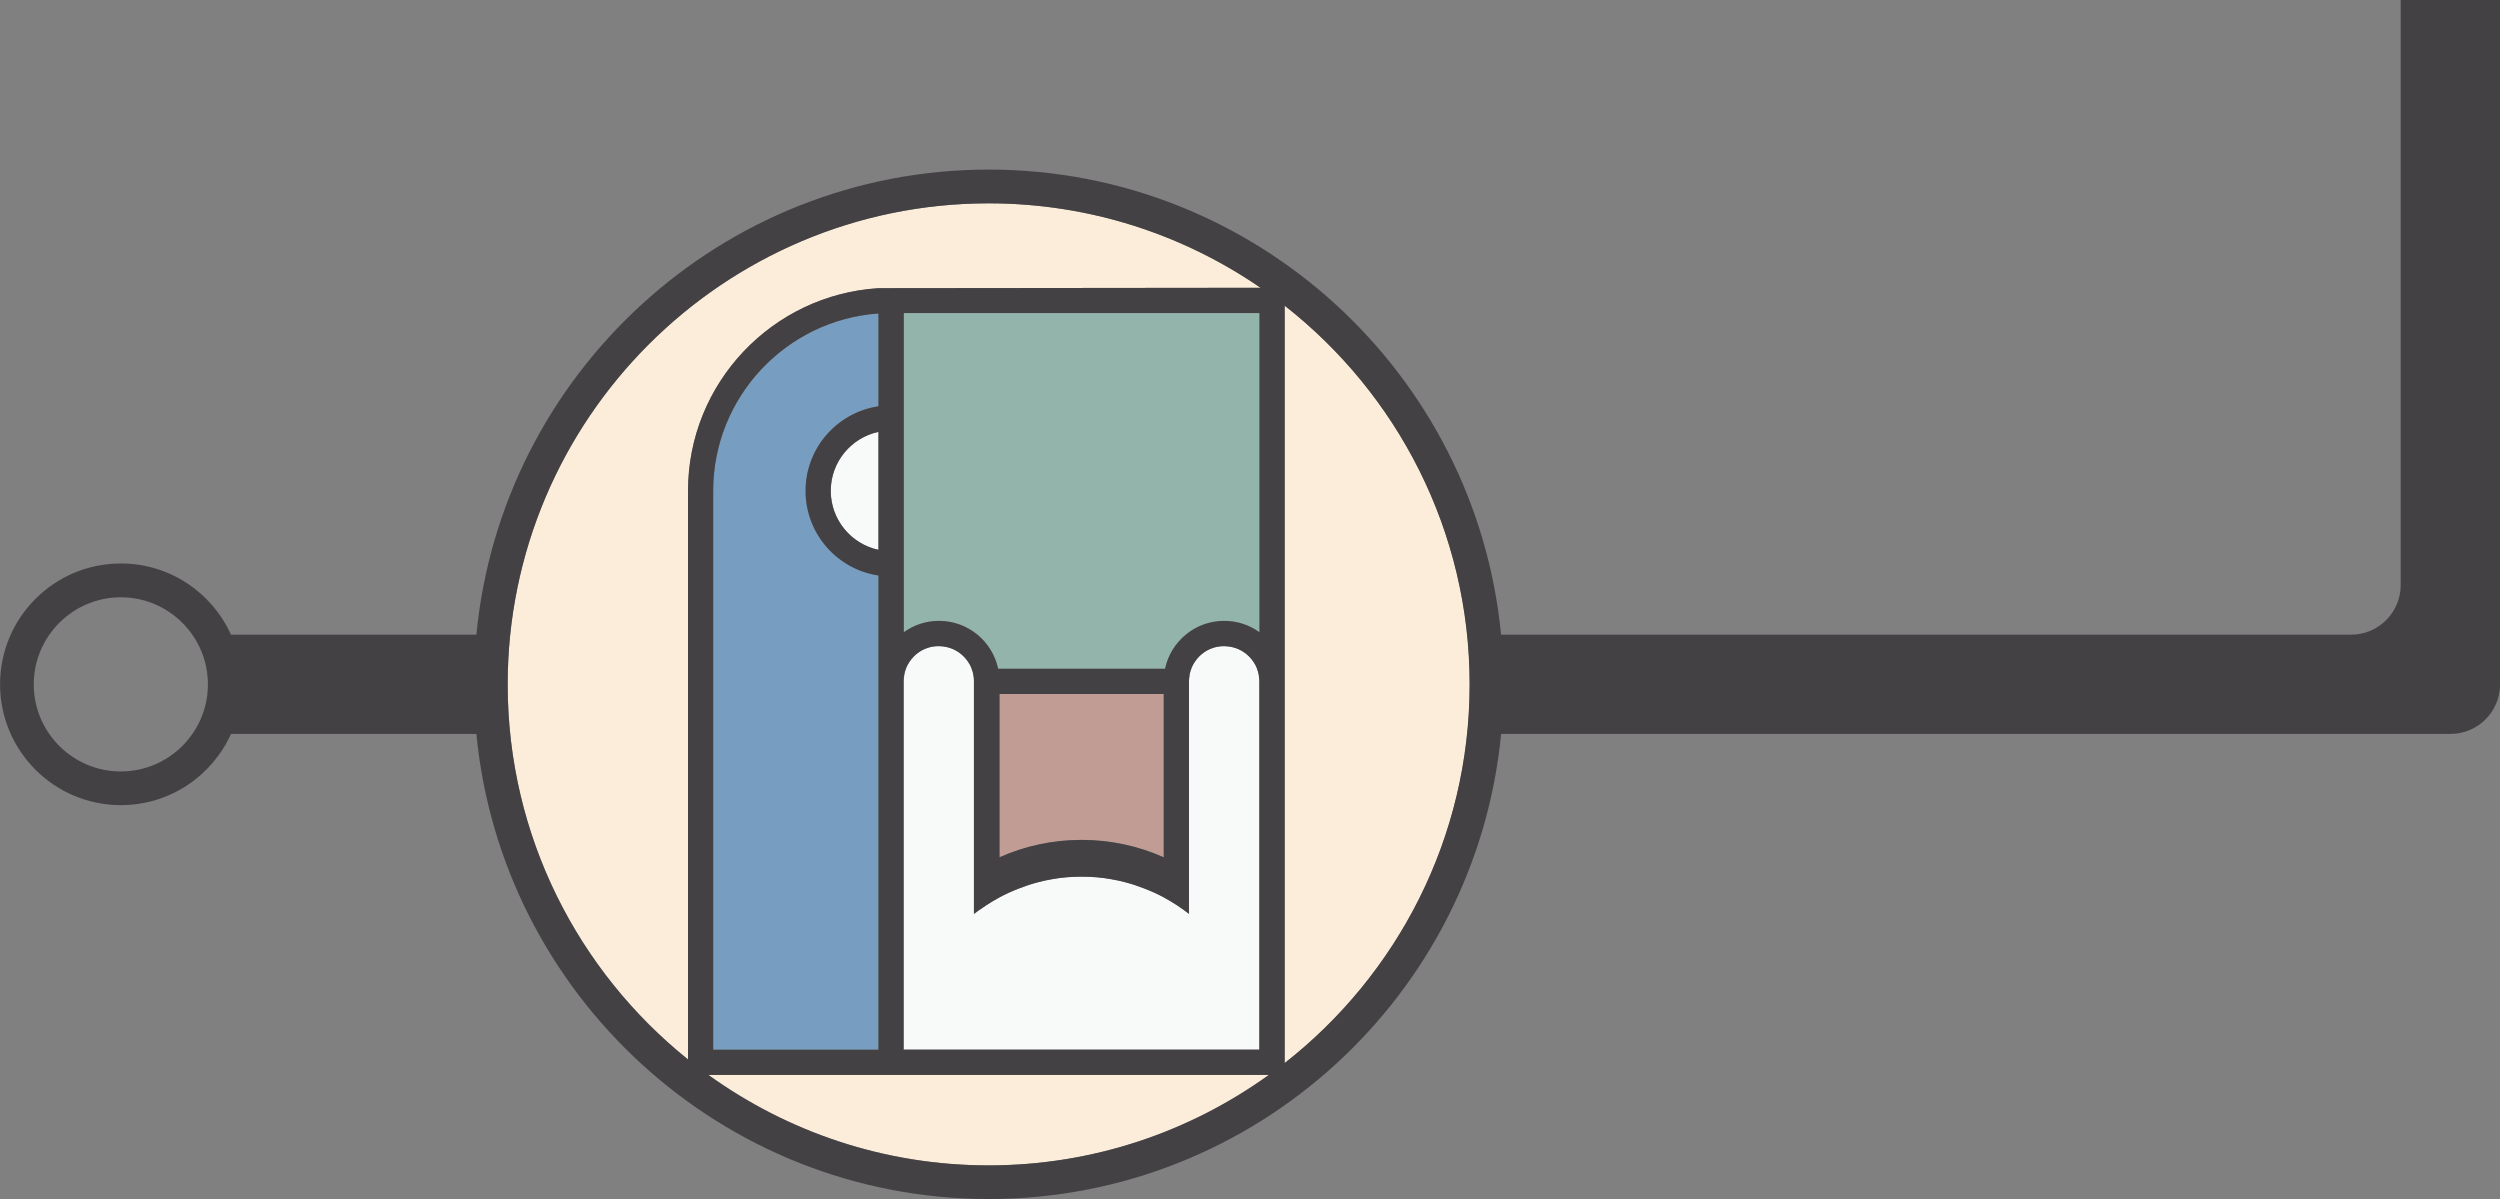 <?xml version="1.0" encoding="UTF-8"?>
<svg id="Layer_2" data-name="Layer 2" xmlns="http://www.w3.org/2000/svg" width="370.34" height="177.63" viewBox="0 0 370.34 177.63">
  <rect x="0" y="0" width="370.34" height="177.63" fill="#808080" stroke="none"/>
  <defs>
    <style>
      .cls-1 {
        fill: #93b4ab;
      }

      .cls-2 {
        fill: #779dc1;
      }

      .cls-3 {
        fill: #444144;
      }

      .cls-4 {
        fill: #c19c94;
      }

      .cls-5 {
        fill: #f7faf9;
      }

      .cls-6 {
        fill: #fbedda;
      }
    </style>
  </defs>
  <g id="Landing_-_Hero" data-name="Landing - Hero">
    <g>
      <g>
        <path class="cls-6" d="m176.24,99.88s0,.09-.01.14c.03-.18.07-.36.12-.53-.04.13-.07.26-.1.4Z"/>
        <path class="cls-6" d="m144.22,99.88c-.06-.28-.14-.54-.24-.8.11.28.19.57.25.87,0-.02,0-.04,0-.06Z"/>
        <path class="cls-6" d="m101.93,156.94v-84.23c0-15.96,12.5-29.05,28.22-30.02l56.59-.06c-11.47-7.88-25.34-12.51-40.27-12.51-39.29,0-71.26,31.97-71.26,71.26,0,22.45,10.45,42.5,26.72,55.57Z"/>
        <path class="cls-6" d="m186.47,99.88c-.06-.28-.14-.54-.24-.8.11.28.19.57.25.87,0-.02,0-.04,0-.06Z"/>
        <path class="cls-6" d="m133.99,99.88s0,.09-.01.14c.03-.18.07-.36.12-.53-.04.13-.07.26-.1.4Z"/>
        <polygon class="cls-6" points="186.58 93.66 186.58 93.66 186.58 93.66 186.58 93.66"/>
        <path class="cls-6" d="m190.32,45.28v112.2c16.66-13.05,27.4-33.34,27.4-56.1s-10.74-43.04-27.4-56.1Z"/>
        <path class="cls-6" d="m104.95,159.23c11.7,8.42,26.03,13.4,41.51,13.4s29.81-4.98,41.51-13.4h-83.03Z"/>
        <path class="cls-2" d="m130.14,46.43c-13.66.96-24.48,12.38-24.48,26.28v82.78h24.48v-70.25c-6.11-.91-10.8-6.18-10.8-12.53s4.7-11.63,10.8-12.53v-13.75Z"/>
        <path class="cls-5" d="m130.14,81.45v-17.47c-4.03.86-7.07,4.45-7.07,8.74s3.03,7.88,7.07,8.74Z"/>
        <path class="cls-4" d="m174.28,134.05s0,0,0,0c0,0,.02.01.03.02,0,0-.02-.01-.03-.02Z"/>
        <path class="cls-4" d="m146.18,134.05s-.02.01-.03.02c0,0,.02-.01.03-.02,0,0,0,0,0,0Z"/>
        <path class="cls-4" d="m145.32,134.64s-.02.01-.02.02c0,0,.02-.01.03-.02,0,0,0,0,0,0Z"/>
        <path class="cls-4" d="m172.4,126.99v-24.19h-24.33v24.19c3.72-1.65,7.84-2.58,12.17-2.58s8.45.92,12.17,2.58Z"/>
        <path class="cls-1" d="m186.58,46.36h-52.7v47.29c1.47-1.06,3.27-1.69,5.22-1.69,4.3,0,7.9,3.04,8.76,7.09h24.73c.86-4.05,4.46-7.09,8.76-7.09,1.95,0,3.75.63,5.22,1.69v-47.29Z"/>
        <path class="cls-1" d="m182.78,95.91c.54.15,1.04.38,1.5.69-.45-.31-.96-.54-1.5-.69Z"/>
        <path class="cls-5" d="m186.58,155.5v-54.57c0-.34-.04-.67-.1-.99-.06-.3-.14-.59-.25-.87-.02-.06-.04-.12-.06-.18-.06-.15-.13-.29-.2-.42,0-.01,0-.02-.02-.03-.16-.3-.35-.57-.56-.83-.11-.13-.22-.25-.34-.37-.24-.24-.49-.45-.77-.64-.45-.31-.96-.54-1.5-.69-.26-.07-.53-.13-.81-.16-.2-.02-.41-.04-.61-.04-.16,0-.32,0-.48.02-.04,0-.08,0-.12.01-.14.02-.27.04-.41.06-.02,0-.04,0-.06.01-.15.03-.3.07-.44.11-.04.01-.07.02-.11.04-.12.04-.24.08-.36.13-.03.01-.05.02-.08.03-.14.06-.27.12-.4.19-.03.02-.06.03-.09.05-.11.06-.21.12-.31.19-.03.02-.06.04-.09.06-.12.08-.24.17-.35.26-.02.02-.04.04-.07.06-.09.08-.19.16-.27.25-.03.03-.05.05-.08.08-.1.11-.2.21-.3.33-.01.01-.02.03-.03.04-.08.1-.16.21-.24.32-.02.03-.04.06-.07.1-.08.12-.16.25-.23.38,0,0,0,0,0,0,0,.01,0,.02-.02.03-.07.14-.14.28-.2.42-.08.19-.14.38-.2.58-.05.17-.08.35-.12.53-.05.3-.09.6-.09.92v34.45c-.29-.23-.58-.45-.88-.66t0,0s-.08-.06-.12-.08c0,0,0,0,0,0-.26-.19-.53-.37-.8-.55,0,0-.02,0-.02-.01,0,0-.02-.01-.03-.02-.61-.4-1.24-.77-1.88-1.12-.44-.24-.9-.47-1.36-.68-.01,0-.02,0-.03-.01-.2-.09-.41-.19-.61-.27-.07-.03-.13-.06-.2-.08-.2-.09-.4-.17-.61-.25,0,0,0,0,0,0-.41-.16-.82-.31-1.24-.45-.11-.04-.21-.07-.32-.11-.17-.05-.34-.11-.52-.16-.14-.04-.27-.08-.41-.12-.16-.04-.32-.09-.48-.13-.27-.07-.54-.14-.82-.2-.13-.03-.26-.05-.39-.08-.19-.04-.38-.08-.57-.11-.13-.02-.26-.05-.39-.07-.23-.04-.46-.07-.7-.11-.08-.01-.17-.03-.25-.04-.31-.04-.63-.07-.95-.1-.1,0-.2-.02-.29-.02-.24-.02-.49-.04-.73-.05-.1,0-.2-.01-.3-.01-.33-.01-.67-.02-1-.02s-.67,0-1,.02c-.1,0-.2,0-.3.01-.25.01-.49.03-.73.05-.1,0-.2.01-.29.02-.32.03-.63.06-.95.1-.08.01-.17.02-.25.04-.23.03-.47.07-.7.11-.13.02-.26.04-.39.07-.19.03-.38.07-.57.11-.13.03-.26.05-.39.08-.27.06-.55.13-.82.2-.16.04-.32.09-.48.13-.14.04-.27.08-.41.12-.17.05-.35.1-.52.16-.11.03-.21.07-.32.11-.42.14-.83.29-1.24.45,0,0,0,0,0,0-.2.08-.41.16-.61.25-.07.03-.13.06-.2.08-.21.09-.41.18-.61.27-.01,0-.02,0-.03.01-.46.21-.91.44-1.36.68-.64.35-1.27.72-1.88,1.12,0,0-.02.01-.03.02,0,0-.02,0-.02.01-.27.18-.54.36-.8.55,0,0-.02.01-.03.02-.03.02-.06.04-.1.07t0,0c-.3.21-.59.44-.88.66v-34.45c0-.34-.04-.67-.1-.99-.06-.3-.14-.59-.25-.87-.02-.06-.04-.12-.06-.18-.06-.15-.13-.29-.2-.42,0-.01,0-.02-.02-.03-.16-.3-.35-.57-.56-.83-.11-.13-.22-.25-.34-.37-.24-.24-.49-.45-.77-.64-.45-.31-.96-.54-1.5-.69-.26-.07-.53-.13-.81-.16-.2-.02-.41-.04-.61-.04-.16,0-.32,0-.48.02-.04,0-.08,0-.12.01-.14.02-.27.04-.41.06-.02,0-.04,0-.06.01-.15.03-.3.07-.44.11-.04.01-.07.02-.11.04-.12.04-.24.08-.36.13-.03.01-.05.02-.08.03-.14.06-.27.12-.4.19-.03.02-.06.03-.09.05-.11.06-.21.12-.31.19-.03.02-.06.04-.09.06-.12.08-.24.17-.35.26-.02.02-.04.04-.07.06-.09.08-.19.16-.27.25-.03.03-.05.05-.08.08-.1.11-.2.21-.3.33-.01.01-.02.03-.03.04-.08.1-.16.21-.24.32-.02.03-.04.06-.07.1-.08.12-.16.25-.23.38,0,0,0,0,0,0,0,.01,0,.02-.02.03-.07.14-.14.28-.2.42-.08.19-.14.38-.2.58-.05.17-.08.35-.12.53-.05.3-.09.6-.09.92v54.57h52.7Z"/>
      </g>
      <path class="cls-3" d="m355.63,0v86.66c0,4.06-3.29,7.36-7.36,7.36h-125.91c-3.71-38.61-36.33-68.9-75.9-68.9s-72.18,30.29-75.89,68.9h-36.35c-2.81-6.21-9.05-10.55-16.31-10.55-9.89,0-17.9,8.02-17.9,17.9s8.02,17.9,17.9,17.9c7.26,0,13.5-4.33,16.31-10.55h36.35c3.71,38.61,36.33,68.9,75.9,68.9s72.18-30.29,75.9-68.9h140.63c4.04,0,7.32-3.26,7.35-7.3V0h-14.72ZM17.9,114.28c-7.12,0-12.9-5.79-12.9-12.9s5.79-12.9,12.9-12.9,12.9,5.79,12.9,12.9-5.79,12.9-12.9,12.9Zm84.02,42.67c-16.28-13.07-26.72-33.12-26.72-55.57,0-39.29,31.97-71.26,71.26-71.26,14.94,0,28.81,4.63,40.27,12.51l-56.59.06c-15.72.97-28.22,14.06-28.22,30.02v84.23Zm43.28-22.22s0,0,0,0c.03-.02.06-.05.1-.07,0,0,.02-.01.02-.02,0,0,0,0,0,0,.26-.19.53-.37.8-.55,0,0,.02,0,.02-.01,0,0,.02-.01.03-.02,0,0,0,0,0,0,.61-.4,1.24-.77,1.88-1.12.44-.24.9-.47,1.36-.68.01,0,.02,0,.03-.01.2-.09.41-.19.61-.27.07-.03.13-.06.2-.08.2-.09.4-.17.61-.25,0,0,0,0,0,0,.41-.16.82-.31,1.24-.45.11-.04.21-.07.32-.11.17-.05.34-.11.52-.16.14-.04.27-.08.41-.12.16-.04.32-.09.48-.13.27-.07.54-.14.82-.2.13-.03.26-.05.39-.08.19-.04.38-.08.57-.11.13-.02.26-.05.39-.07.23-.04.46-.07.7-.11.08-.01.17-.03.25-.04.31-.04.63-.07.95-.1.1,0,.2-.02.29-.02.24-.02.49-.04.73-.05.1,0,.2-.01.3-.01.33-.01.67-.02,1-.02s.67,0,1,.02c.1,0,.2,0,.3.01.25.01.49.03.73.05.1,0,.2.01.29.02.32.03.63.06.95.1.08.01.17.02.25.04.23.03.47.07.7.11.13.02.26.04.39.07.19.03.38.07.57.11.13.03.26.05.39.08.27.06.55.13.82.2.16.04.32.09.48.13.14.04.27.08.41.12.17.05.35.1.52.16.11.03.21.07.32.11.42.14.83.29,1.24.45,0,0,0,0,0,0,.2.08.41.16.61.25.07.03.13.06.2.08.21.09.41.18.61.27.01,0,.02,0,.03.01.46.21.91.44,1.36.68.64.35,1.27.72,1.88,1.12,0,0,0,0,0,0,0,0,.02.01.03.02,0,0,.02,0,.02.01.27.18.54.36.8.55,0,0,0,0,0,0,.04.03.08.06.12.08t0,0c.3.21.59.44.88.66v-34.45c0-.31.04-.62.09-.92,0-.04,0-.09.01-.14.03-.14.06-.27.1-.4.06-.2.12-.39.2-.58.06-.15.13-.29.2-.42,0-.01,0-.02.02-.03,0,0,0,0,0,0,.07-.13.15-.26.23-.38.02-.03.04-.07.07-.1.08-.11.15-.21.24-.32.01-.01.02-.03.03-.04.09-.11.19-.22.3-.33.03-.03.05-.05.08-.08.09-.09.18-.17.27-.25.02-.02.04-.04.07-.06.11-.09.23-.18.35-.26.03-.02.06-.04.09-.06.1-.07.21-.13.31-.19.03-.02.06-.03.09-.05.13-.07.26-.13.4-.19.03-.01.05-.02.08-.03.12-.05.23-.09.36-.13.04-.01.07-.02.11-.04.15-.04.29-.08.44-.11.02,0,.04,0,.06-.01.13-.03.27-.05.41-.06.04,0,.08,0,.12-.01.16-.01.32-.02.48-.02.21,0,.41.02.61.04.28.03.55.09.81.16.54.15,1.04.38,1.5.69.28.19.54.4.77.64.12.12.23.24.34.37.21.26.4.54.56.83,0,.01,0,.02.02.03.07.14.14.28.2.42.02.06.04.12.06.18.1.26.18.53.24.8,0,.02,0,.04,0,.06.06.32.1.65.1.99v54.57h-52.7v-54.57c0-.31.04-.62.09-.92,0-.04,0-.09.01-.14.03-.14.06-.27.1-.4.06-.2.12-.39.2-.58.06-.15.13-.29.2-.42,0-.01,0-.02.02-.03,0,0,0,0,0,0,.07-.13.15-.26.23-.38.02-.03.04-.07.07-.1.08-.11.15-.21.24-.32.01-.01.02-.03.03-.04.09-.11.19-.22.3-.33.03-.03.05-.05.08-.08.09-.09.18-.17.27-.25.02-.02.04-.04.07-.06.11-.09.23-.18.35-.26.03-.02.06-.04.09-.06.1-.07.21-.13.31-.19.03-.02.06-.03.09-.05.13-.07.26-.13.4-.19.03-.01.05-.02.08-.03.12-.05.23-.09.36-.13.04-.01.07-.02.11-.04.15-.04.29-.08.44-.11.02,0,.04,0,.06-.01.13-.03.27-.05.41-.06.04,0,.08,0,.12-.01.16-.01.32-.02.48-.02.21,0,.41.02.61.04.28.03.55.09.81.16.54.15,1.04.38,1.5.69.28.19.54.4.77.64.12.12.23.24.34.37.21.26.4.54.56.83,0,.01,0,.02.02.03.07.14.14.28.2.42.02.06.04.12.06.18.1.26.18.53.24.8,0,.02,0,.04,0,.06.06.32.1.65.1.99v34.45c.29-.23.58-.45.88-.66Zm2.86-7.73v-24.19h24.33v24.19c-3.72-1.65-7.84-2.58-12.17-2.58s-8.45.92-12.17,2.58Zm33.29-35.02c-4.3,0-7.9,3.04-8.76,7.09h-24.73c-.86-4.05-4.46-7.09-8.76-7.09-1.95,0-3.75.63-5.22,1.69v-47.29h52.7v47.29s0,0,0,0c0,0,0,0,0,0-1.47-1.06-3.27-1.69-5.22-1.69Zm-62.02-19.26c0,6.35,4.7,11.63,10.8,12.53v70.25h-24.48v-82.78c0-13.9,10.82-25.32,24.48-26.28v13.75c-6.11.91-10.8,6.18-10.8,12.53Zm10.8-8.74v17.47c-4.03-.86-7.07-4.45-7.07-8.74s3.03-7.88,7.07-8.74Zm16.31,108.66c-15.48,0-29.81-4.98-41.51-13.4h83.03c-11.7,8.42-26.03,13.4-41.51,13.4Zm43.86-15.16V45.28c16.66,13.05,27.4,33.34,27.4,56.1s-10.74,43.04-27.4,56.1Z"/>
    </g>
  </g>
</svg>
